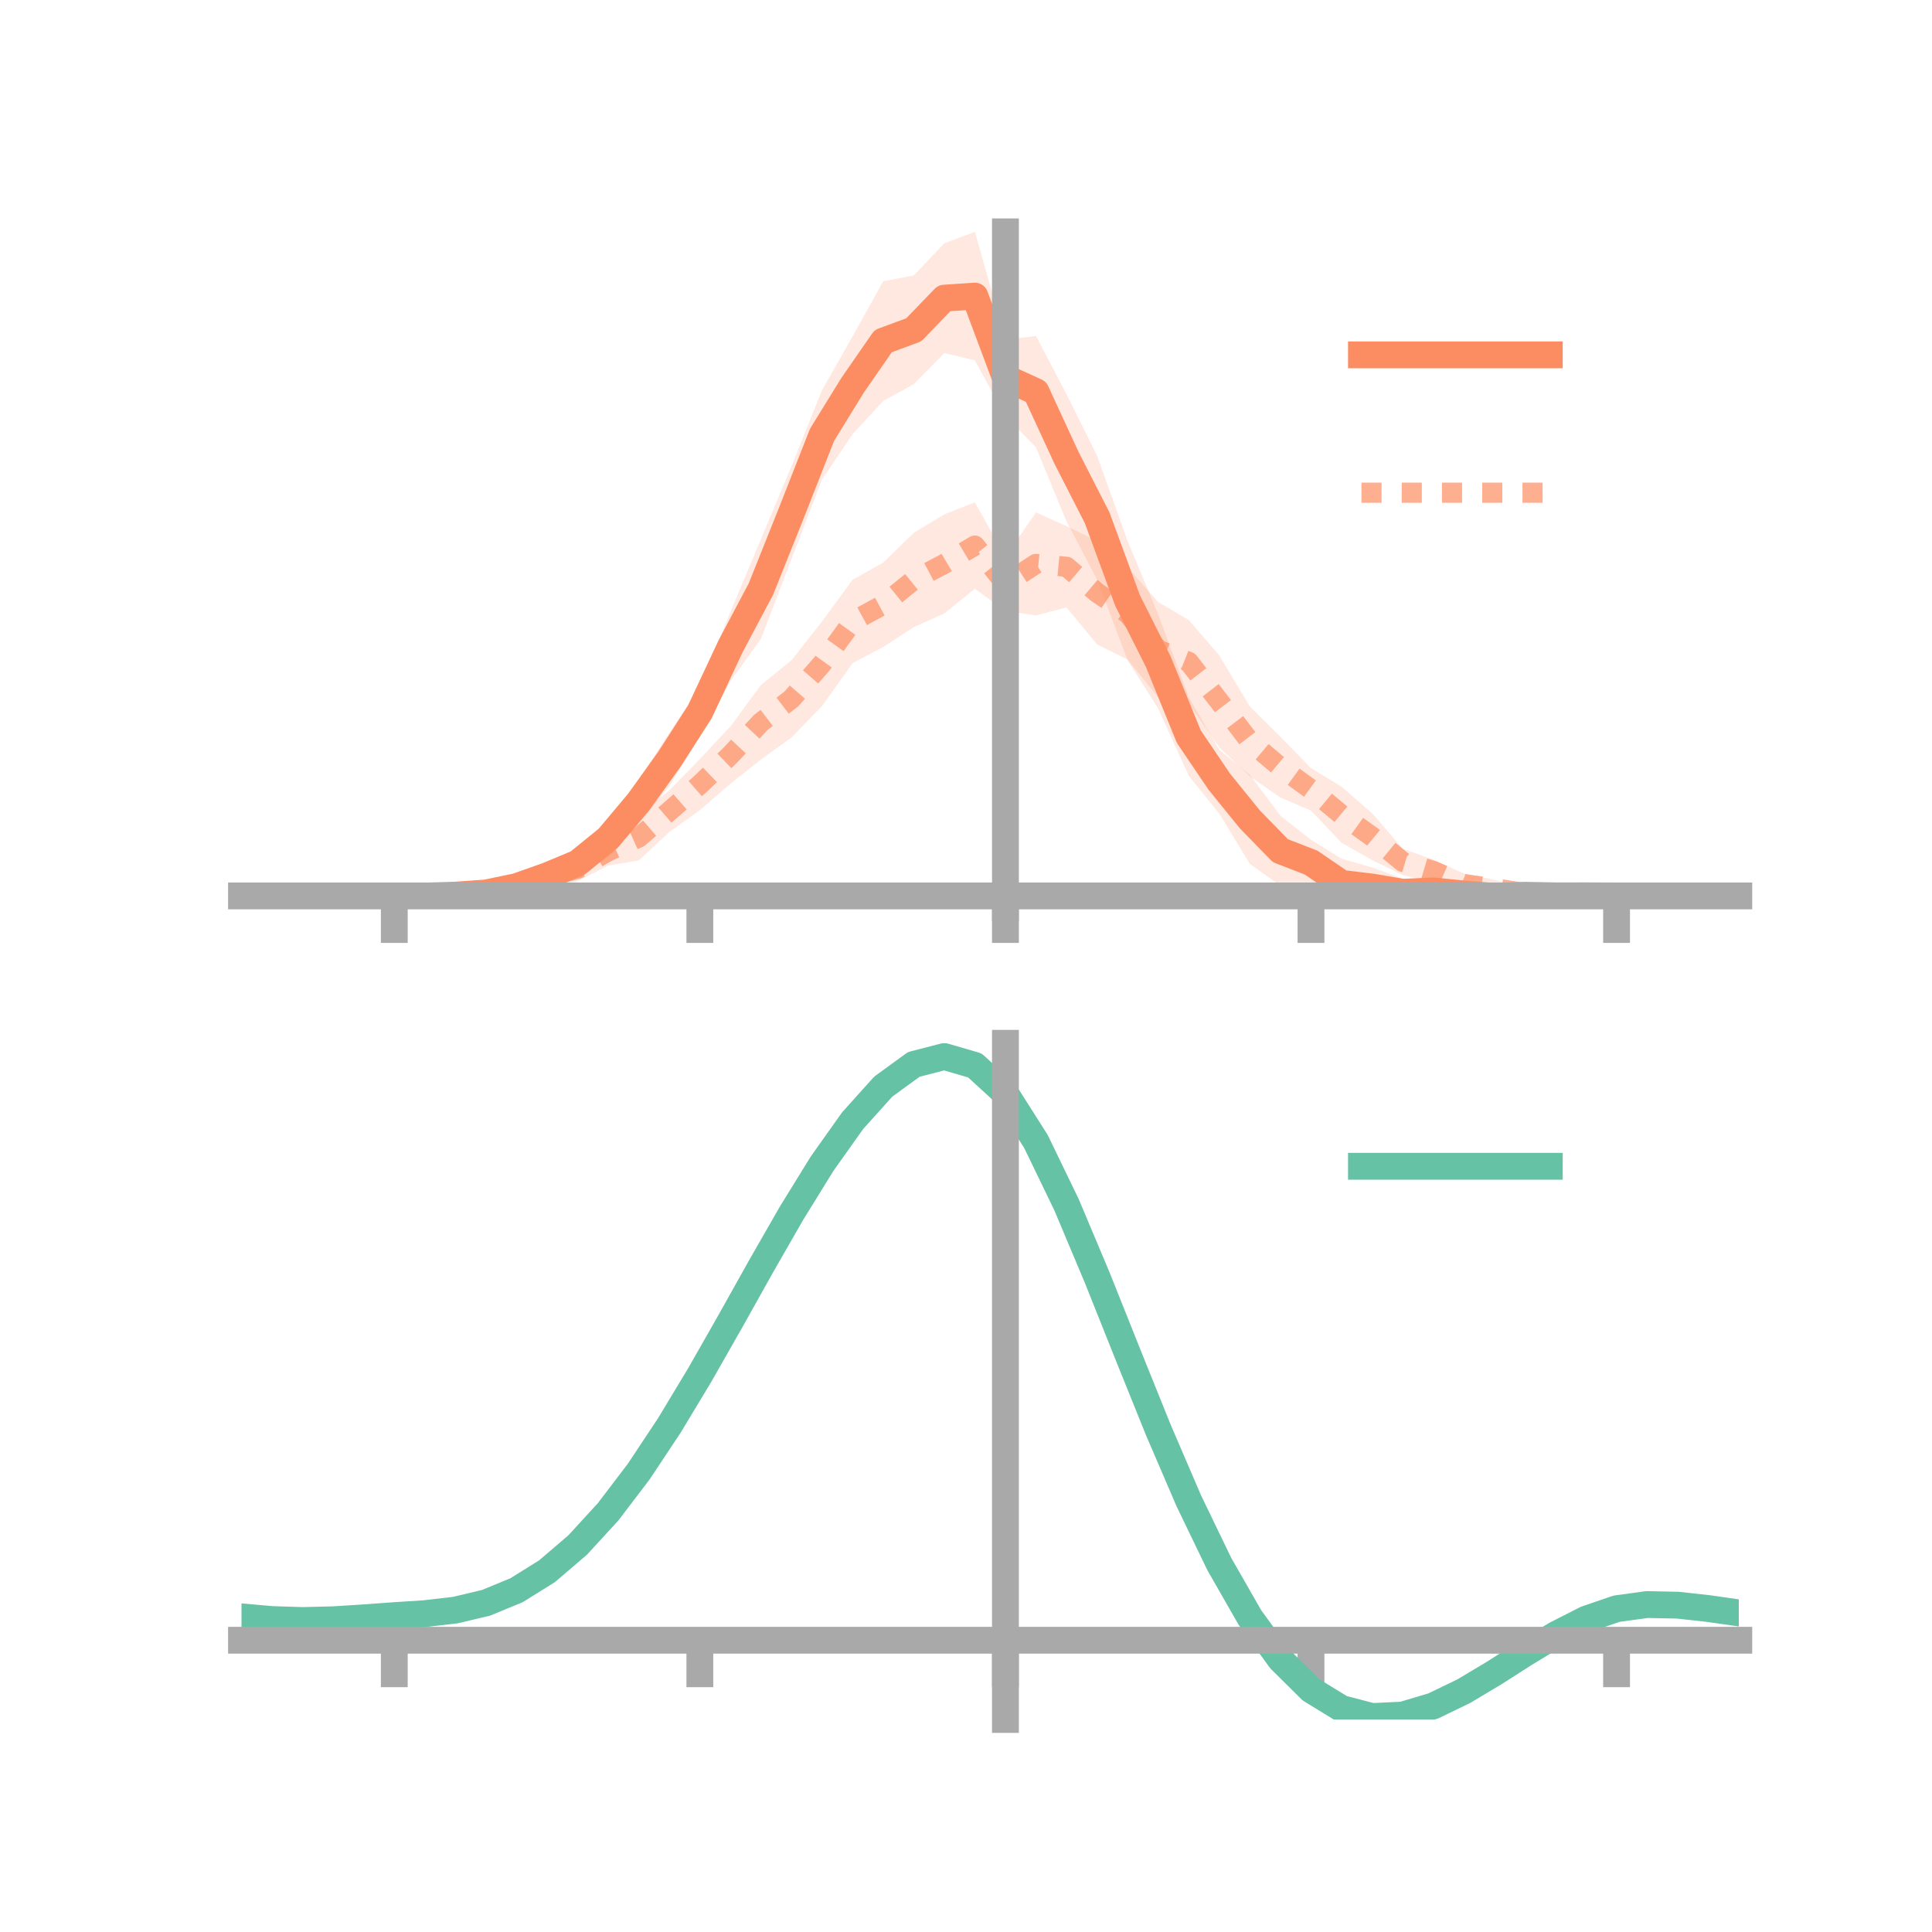 <?xml version="1.0" encoding="utf-8" standalone="no"?>
<!DOCTYPE svg PUBLIC "-//W3C//DTD SVG 1.1//EN"
  "http://www.w3.org/Graphics/SVG/1.1/DTD/svg11.dtd">
<!-- Created with matplotlib (https://matplotlib.org/) -->
<svg height="144pt" version="1.1" viewBox="0 0 144 144" width="144pt" xmlns="http://www.w3.org/2000/svg" xmlns:xlink="http://www.w3.org/1999/xlink">
 <defs>
  <style type="text/css">*{stroke-linecap:butt;stroke-linejoin:round;}</style>
 </defs>
 <g id="figure_1">
  <g id="patch_1">
   <path d="M 0 144 
L 144 144 
L 144 0 
L 0 0 
z
" style="fill:none;"/>
  </g>
  <g id="axes_1">
   <g id="patch_2">
    <path d="M 18 67.68 
L 129.6 67.68 
L 129.6 17.28 
L 18 17.28 
z
" style="fill:none;"/>
   </g>
   <g id="PolyCollection_1">
    <path clip-path="url(#p9610012c85)" d="M 18 66.778 
L 18 66.778 
L 20.278 66.778 
L 22.555 66.778 
L 24.833 66.778 
L 27.11 66.778 
L 29.388 66.778 
L 31.665 66.751 
L 33.943 66.539 
L 36.22 66.224 
L 38.498 65.539 
L 40.776 64.461 
L 43.053 63.368 
L 45.331 61.056 
L 47.608 58.124 
L 49.886 54.63 
L 52.163 51.195 
L 54.441 45.609 
L 56.718 40.181 
L 58.996 34.741 
L 61.273 29.077 
L 63.551 25.071 
L 65.829 20.961 
L 68.106 20.534 
L 70.384 18.135 
L 72.661 17.28 
L 74.939 25.312 
L 77.216 25.047 
L 79.494 29.388 
L 81.771 33.968 
L 84.049 40.338 
L 86.327 45.802 
L 88.604 51.973 
L 90.882 55.887 
L 93.159 57.758 
L 95.437 60.803 
L 97.714 62.593 
L 99.992 64.006 
L 102.269 64.651 
L 104.547 65.494 
L 106.824 65.419 
L 109.102 66.066 
L 111.38 66.297 
L 113.657 66.449 
L 115.935 66.631 
L 118.212 66.701 
L 120.49 66.778 
L 122.767 66.778 
L 125.045 66.778 
L 127.322 66.778 
L 129.6 66.778 
L 129.6 66.778 
L 129.6 66.778 
L 127.322 66.778 
L 125.045 66.778 
L 122.767 66.778 
L 120.49 66.778 
L 118.212 66.836 
L 115.935 66.911 
L 113.657 67.007 
L 111.38 67.327 
L 109.102 67.197 
L 106.824 67.391 
L 104.547 67.515 
L 102.269 67.581 
L 99.992 67.68 
L 97.714 65.983 
L 95.437 66.013 
L 93.159 64.393 
L 90.882 60.646 
L 88.604 57.826 
L 86.327 52.818 
L 84.049 49.215 
L 81.771 43.2 
L 79.494 38.871 
L 77.216 33.341 
L 74.939 31.007 
L 72.661 26.862 
L 70.384 26.312 
L 68.106 28.634 
L 65.829 29.887 
L 63.551 32.351 
L 61.273 35.73 
L 58.996 41.658 
L 56.718 47.612 
L 54.441 50.778 
L 52.163 54.922 
L 49.886 58.571 
L 47.608 61.419 
L 45.331 63.907 
L 43.053 65.29 
L 40.776 66.094 
L 38.498 66.628 
L 36.22 66.891 
L 33.943 66.897 
L 31.665 66.822 
L 29.388 66.778 
L 27.11 66.778 
L 24.833 66.778 
L 22.555 66.778 
L 20.278 66.778 
L 18 66.778 
z
" style="fill:#fc8d62;fill-opacity:0.2;"/>
   </g>
   <g id="PolyCollection_2">
    <path clip-path="url(#p9610012c85)" d="M 18 66.778 
L 18 66.778 
L 20.278 66.778 
L 22.555 66.778 
L 24.833 66.778 
L 27.11 66.778 
L 29.388 66.778 
L 31.665 66.722 
L 33.943 66.511 
L 36.22 66.104 
L 38.498 65.688 
L 40.776 64.703 
L 43.053 63.828 
L 45.331 62.389 
L 47.608 60.72 
L 49.886 58.914 
L 52.163 56.576 
L 54.441 54.144 
L 56.718 51.056 
L 58.996 49.209 
L 61.273 46.314 
L 63.551 43.213 
L 65.829 41.932 
L 68.106 39.716 
L 70.384 38.337 
L 72.661 37.445 
L 74.939 41.504 
L 77.216 38.19 
L 79.494 39.219 
L 81.771 40.322 
L 84.049 42.307 
L 86.327 44.873 
L 88.604 46.215 
L 90.882 48.861 
L 93.159 52.661 
L 95.437 54.923 
L 97.714 57.252 
L 99.992 58.641 
L 102.269 60.614 
L 104.547 63.251 
L 106.824 64.075 
L 109.102 65.103 
L 111.38 65.576 
L 113.657 66.211 
L 115.935 66.57 
L 118.212 66.742 
L 120.49 66.778 
L 122.767 66.778 
L 125.045 66.778 
L 127.322 66.778 
L 129.6 66.778 
L 129.6 66.778 
L 129.6 66.778 
L 127.322 66.778 
L 125.045 66.778 
L 122.767 66.778 
L 120.49 66.778 
L 118.212 66.825 
L 115.935 66.919 
L 113.657 66.914 
L 111.38 66.827 
L 109.102 66.691 
L 106.824 65.753 
L 104.547 65.217 
L 102.269 64.108 
L 99.992 62.815 
L 97.714 60.416 
L 95.437 59.444 
L 93.159 57.871 
L 90.882 55.704 
L 88.604 52.454 
L 86.327 51.985 
L 84.049 49.164 
L 81.771 48.033 
L 79.494 45.273 
L 77.216 45.869 
L 74.939 45.526 
L 72.661 43.884 
L 70.384 45.72 
L 68.106 46.745 
L 65.829 48.224 
L 63.551 49.423 
L 61.273 52.618 
L 58.996 54.966 
L 56.718 56.614 
L 54.441 58.414 
L 52.163 60.38 
L 49.886 62.017 
L 47.608 64.134 
L 45.331 64.511 
L 43.053 65.683 
L 40.776 66.022 
L 38.498 66.699 
L 36.22 66.747 
L 33.943 66.855 
L 31.665 66.816 
L 29.388 66.778 
L 27.11 66.778 
L 24.833 66.778 
L 22.555 66.778 
L 20.278 66.778 
L 18 66.778 
z
" style="fill:#fc8d62;fill-opacity:0.2;"/>
   </g>
   <g id="matplotlib.axis_1">
    <g id="xtick_1">
     <g id="line2d_1">
      <defs>
       <path d="M 0 0 
L 0 3.5 
" id="m9fd3b989d3" style="stroke:#a9a9a9;stroke-width:2;"/>
      </defs>
      <g>
       <use style="fill:#a9a9a9;stroke:#a9a9a9;stroke-width:2;" x="29.388" xlink:href="#m9fd3b989d3" y="66.778"/>
      </g>
     </g>
    </g>
    <g id="xtick_2">
     <g id="line2d_2">
      <g>
       <use style="fill:#a9a9a9;stroke:#a9a9a9;stroke-width:2;" x="52.163" xlink:href="#m9fd3b989d3" y="66.778"/>
      </g>
     </g>
    </g>
    <g id="xtick_3">
     <g id="line2d_3">
      <g>
       <use style="fill:#a9a9a9;stroke:#a9a9a9;stroke-width:2;" x="74.939" xlink:href="#m9fd3b989d3" y="66.778"/>
      </g>
     </g>
    </g>
    <g id="xtick_4">
     <g id="line2d_4">
      <g>
       <use style="fill:#a9a9a9;stroke:#a9a9a9;stroke-width:2;" x="97.714" xlink:href="#m9fd3b989d3" y="66.778"/>
      </g>
     </g>
    </g>
    <g id="xtick_5">
     <g id="line2d_5">
      <g>
       <use style="fill:#a9a9a9;stroke:#a9a9a9;stroke-width:2;" x="120.49" xlink:href="#m9fd3b989d3" y="66.778"/>
      </g>
     </g>
    </g>
   </g>
   <g id="matplotlib.axis_2"/>
   <g id="line2d_6">
    <path clip-path="url(#p9610012c85)" d="M 18 66.778 
L 20.278 66.778 
L 22.555 66.778 
L 24.833 66.778 
L 27.11 66.778 
L 29.388 66.778 
L 31.665 66.786 
L 33.943 66.718 
L 36.22 66.558 
L 38.498 66.084 
L 40.776 65.278 
L 43.053 64.329 
L 45.331 62.481 
L 47.608 59.771 
L 49.886 56.6 
L 52.163 53.058 
L 54.441 48.194 
L 56.718 43.897 
L 58.996 38.2 
L 61.273 32.404 
L 63.551 28.711 
L 65.829 25.424 
L 68.106 24.584 
L 70.384 22.223 
L 72.661 22.071 
L 74.939 28.159 
L 77.216 29.194 
L 79.494 34.13 
L 81.771 38.584 
L 84.049 44.776 
L 86.327 49.31 
L 88.604 54.9 
L 90.882 58.266 
L 93.159 61.075 
L 95.437 63.408 
L 97.714 64.288 
L 99.992 65.843 
L 102.269 66.116 
L 104.547 66.505 
L 106.824 66.405 
L 109.102 66.632 
L 111.38 66.812 
L 113.657 66.728 
L 115.935 66.771 
L 118.212 66.769 
L 120.49 66.778 
L 122.767 66.778 
L 125.045 66.778 
L 127.322 66.778 
L 129.6 66.778 
" style="fill:none;stroke:#fc8d62;stroke-linecap:square;stroke-width:2;"/>
   </g>
   <g id="line2d_7">
    <path clip-path="url(#p9610012c85)" d="M 18 66.778 
L 20.278 66.778 
L 22.555 66.778 
L 24.833 66.778 
L 27.11 66.778 
L 29.388 66.778 
L 31.665 66.769 
L 33.943 66.683 
L 36.22 66.426 
L 38.498 66.194 
L 40.776 65.362 
L 43.053 64.755 
L 45.331 63.45 
L 47.608 62.427 
L 49.886 60.466 
L 52.163 58.478 
L 54.441 56.279 
L 56.718 53.835 
L 58.996 52.088 
L 61.273 49.466 
L 63.551 46.318 
L 65.829 45.078 
L 68.106 43.23 
L 70.384 42.028 
L 72.661 40.664 
L 74.939 43.515 
L 77.216 42.03 
L 79.494 42.246 
L 81.771 44.178 
L 84.049 45.735 
L 86.327 48.429 
L 88.604 49.334 
L 90.882 52.282 
L 93.159 55.266 
L 95.437 57.184 
L 97.714 58.834 
L 99.992 60.728 
L 102.269 62.361 
L 104.547 64.234 
L 106.824 64.914 
L 109.102 65.897 
L 111.38 66.202 
L 113.657 66.562 
L 115.935 66.744 
L 118.212 66.783 
L 120.49 66.778 
L 122.767 66.778 
L 125.045 66.778 
L 127.322 66.778 
L 129.6 66.778 
" style="fill:none;stroke:#fc8d62;stroke-dasharray:1.5,1.5;stroke-dashoffset:0;stroke-opacity:0.7;stroke-width:1.5;"/>
   </g>
   <g id="patch_3">
    <path d="M 74.939 67.68 
L 74.939 17.28 
" style="fill:none;stroke:#a9a9a9;stroke-linecap:square;stroke-linejoin:miter;stroke-width:2;"/>
   </g>
   <g id="patch_4">
    <path d="M 129.6 67.68 
L 129.6 17.28 
" style="fill:none;"/>
   </g>
   <g id="patch_5">
    <path d="M 18 66.778 
L 129.6 66.778 
" style="fill:none;stroke:#a9a9a9;stroke-linecap:square;stroke-linejoin:miter;stroke-width:2;"/>
   </g>
   <g id="patch_6">
    <path d="M 18 17.28 
L 129.6 17.28 
" style="fill:none;"/>
   </g>
   <g id="legend_1">
    <g id="line2d_8">
     <path d="M 101.475 26.449 
L 115.475 26.449 
" style="fill:none;stroke:#fc8d62;stroke-linecap:square;stroke-width:2;"/>
    </g>
    <g id="line2d_9"/>
    <g id="text_1">
     <!--   -->
     <g transform="translate(121.075 28.899)scale(0.07 -0.07)">
      <defs>
       <path id="DejaVuSans-32"/>
      </defs>
      <use xlink:href="#DejaVuSans-32"/>
     </g>
    </g>
    <g id="line2d_10">
     <path d="M 101.475 36.724 
L 115.475 36.724 
" style="fill:none;stroke:#fc8d62;stroke-dasharray:1.5,1.5;stroke-dashoffset:0;stroke-opacity:0.7;stroke-width:1.5;"/>
    </g>
    <g id="line2d_11"/>
    <g id="text_2">
     <!--   -->
     <g transform="translate(121.075 39.174)scale(0.07 -0.07)">
      <use xlink:href="#DejaVuSans-32"/>
     </g>
    </g>
   </g>
  </g>
  <g id="axes_2">
   <g id="patch_7">
    <path d="M 18 128.16 
L 129.6 128.16 
L 129.6 77.76 
L 18 77.76 
z
" style="fill:none;"/>
   </g>
   <g id="PolyCollection_3">
    <path clip-path="url(#p1f07b98084)" d="M 18 120.555 
L 18 120.469 
L 20.278 120.679 
L 22.555 120.752 
L 24.833 120.691 
L 27.11 120.539 
L 29.388 120.365 
L 31.665 120.212 
L 33.943 119.942 
L 36.22 119.395 
L 38.498 118.446 
L 40.776 117.002 
L 43.053 115.013 
L 45.331 112.471 
L 47.608 109.405 
L 49.886 105.885 
L 52.163 102.012 
L 54.441 97.913 
L 56.718 93.744 
L 58.996 89.68 
L 61.273 85.909 
L 63.551 82.631 
L 65.829 80.047 
L 68.106 78.358 
L 70.384 77.76 
L 72.661 78.438 
L 74.939 80.557 
L 77.216 84.199 
L 79.494 88.984 
L 81.771 94.477 
L 84.049 100.273 
L 86.327 106.014 
L 88.604 111.401 
L 90.882 116.2 
L 93.159 120.242 
L 95.437 123.425 
L 97.714 125.71 
L 99.992 127.117 
L 102.269 127.717 
L 104.547 127.617 
L 106.824 126.951 
L 109.102 125.87 
L 111.38 124.533 
L 113.657 123.104 
L 115.935 121.74 
L 118.212 120.595 
L 120.49 119.818 
L 122.767 119.51 
L 125.045 119.562 
L 127.322 119.822 
L 129.6 120.159 
L 129.6 120.272 
L 129.6 120.272 
L 127.322 119.959 
L 125.045 119.717 
L 122.767 119.676 
L 120.49 119.99 
L 118.212 120.777 
L 115.935 121.952 
L 113.657 123.362 
L 111.38 124.845 
L 109.102 126.231 
L 106.824 127.352 
L 104.547 128.044 
L 102.269 128.16 
L 99.992 127.574 
L 97.714 126.192 
L 95.437 123.961 
L 93.159 120.87 
L 90.882 116.956 
L 88.604 112.316 
L 86.327 107.105 
L 84.049 101.549 
L 81.771 95.934 
L 79.494 90.608 
L 77.216 85.966 
L 74.939 82.435 
L 72.661 80.385 
L 70.384 79.733 
L 68.106 80.313 
L 65.829 81.94 
L 63.551 84.423 
L 61.273 87.565 
L 58.996 91.172 
L 56.718 95.052 
L 54.441 99.026 
L 52.163 102.927 
L 49.886 106.612 
L 47.608 109.959 
L 45.331 112.877 
L 43.053 115.304 
L 40.776 117.213 
L 38.498 118.61 
L 36.22 119.537 
L 33.943 120.072 
L 31.665 120.332 
L 29.388 120.473 
L 27.11 120.631 
L 24.833 120.766 
L 22.555 120.814 
L 20.278 120.745 
L 18 120.555 
z
" style="fill:#66c2a5;fill-opacity:0.2;"/>
   </g>
   <g id="matplotlib.axis_3">
    <g id="xtick_6">
     <g id="line2d_12">
      <g>
       <use style="fill:#a9a9a9;stroke:#a9a9a9;stroke-width:2;" x="29.388" xlink:href="#m9fd3b989d3" y="122.254"/>
      </g>
     </g>
    </g>
    <g id="xtick_7">
     <g id="line2d_13">
      <g>
       <use style="fill:#a9a9a9;stroke:#a9a9a9;stroke-width:2;" x="52.163" xlink:href="#m9fd3b989d3" y="122.254"/>
      </g>
     </g>
    </g>
    <g id="xtick_8">
     <g id="line2d_14">
      <g>
       <use style="fill:#a9a9a9;stroke:#a9a9a9;stroke-width:2;" x="74.939" xlink:href="#m9fd3b989d3" y="122.254"/>
      </g>
     </g>
    </g>
    <g id="xtick_9">
     <g id="line2d_15">
      <g>
       <use style="fill:#a9a9a9;stroke:#a9a9a9;stroke-width:2;" x="97.714" xlink:href="#m9fd3b989d3" y="122.254"/>
      </g>
     </g>
    </g>
    <g id="xtick_10">
     <g id="line2d_16">
      <g>
       <use style="fill:#a9a9a9;stroke:#a9a9a9;stroke-width:2;" x="120.49" xlink:href="#m9fd3b989d3" y="122.254"/>
      </g>
     </g>
    </g>
   </g>
   <g id="matplotlib.axis_4"/>
   <g id="line2d_17">
    <path clip-path="url(#p1f07b98084)" d="M 18 120.512 
L 20.278 120.712 
L 22.555 120.783 
L 24.833 120.728 
L 27.11 120.585 
L 29.388 120.419 
L 31.665 120.272 
L 33.943 120.007 
L 36.22 119.466 
L 38.498 118.528 
L 40.776 117.108 
L 43.053 115.159 
L 45.331 112.674 
L 47.608 109.682 
L 49.886 106.249 
L 52.163 102.469 
L 54.441 98.469 
L 56.718 94.398 
L 58.996 90.426 
L 61.273 86.737 
L 63.551 83.527 
L 65.829 80.994 
L 68.106 79.336 
L 70.384 78.747 
L 72.661 79.411 
L 74.939 81.496 
L 77.216 85.082 
L 79.494 89.796 
L 81.771 95.206 
L 84.049 100.911 
L 86.327 106.56 
L 88.604 111.858 
L 90.882 116.578 
L 93.159 120.556 
L 95.437 123.693 
L 97.714 125.951 
L 99.992 127.346 
L 102.269 127.939 
L 104.547 127.831 
L 106.824 127.151 
L 109.102 126.051 
L 111.38 124.689 
L 113.657 123.233 
L 115.935 121.846 
L 118.212 120.686 
L 120.49 119.904 
L 122.767 119.593 
L 125.045 119.64 
L 127.322 119.891 
L 129.6 120.216 
" style="fill:none;stroke:#66c2a5;stroke-linecap:square;stroke-width:2;"/>
   </g>
   <g id="patch_8">
    <path d="M 74.939 128.16 
L 74.939 77.76 
" style="fill:none;stroke:#a9a9a9;stroke-linecap:square;stroke-linejoin:miter;stroke-width:2;"/>
   </g>
   <g id="patch_9">
    <path d="M 129.6 128.16 
L 129.6 77.76 
" style="fill:none;"/>
   </g>
   <g id="patch_10">
    <path d="M 18 122.254 
L 129.6 122.254 
" style="fill:none;stroke:#a9a9a9;stroke-linecap:square;stroke-linejoin:miter;stroke-width:2;"/>
   </g>
   <g id="patch_11">
    <path d="M 18 77.76 
L 129.6 77.76 
" style="fill:none;"/>
   </g>
   <g id="legend_2">
    <g id="line2d_18">
     <path d="M 101.475 86.929 
L 115.475 86.929 
" style="fill:none;stroke:#66c2a5;stroke-linecap:square;stroke-width:2;"/>
    </g>
    <g id="line2d_19"/>
    <g id="text_3">
     <!--   -->
     <g transform="translate(121.075 89.379)scale(0.07 -0.07)">
      <use xlink:href="#DejaVuSans-32"/>
     </g>
    </g>
   </g>
  </g>
 </g>
 <defs>
  <clipPath id="p9610012c85">
   <rect height="50.4" width="111.6" x="18" y="17.28"/>
  </clipPath>
  <clipPath id="p1f07b98084">
   <rect height="50.4" width="111.6" x="18" y="77.76"/>
  </clipPath>
 </defs>
</svg>
